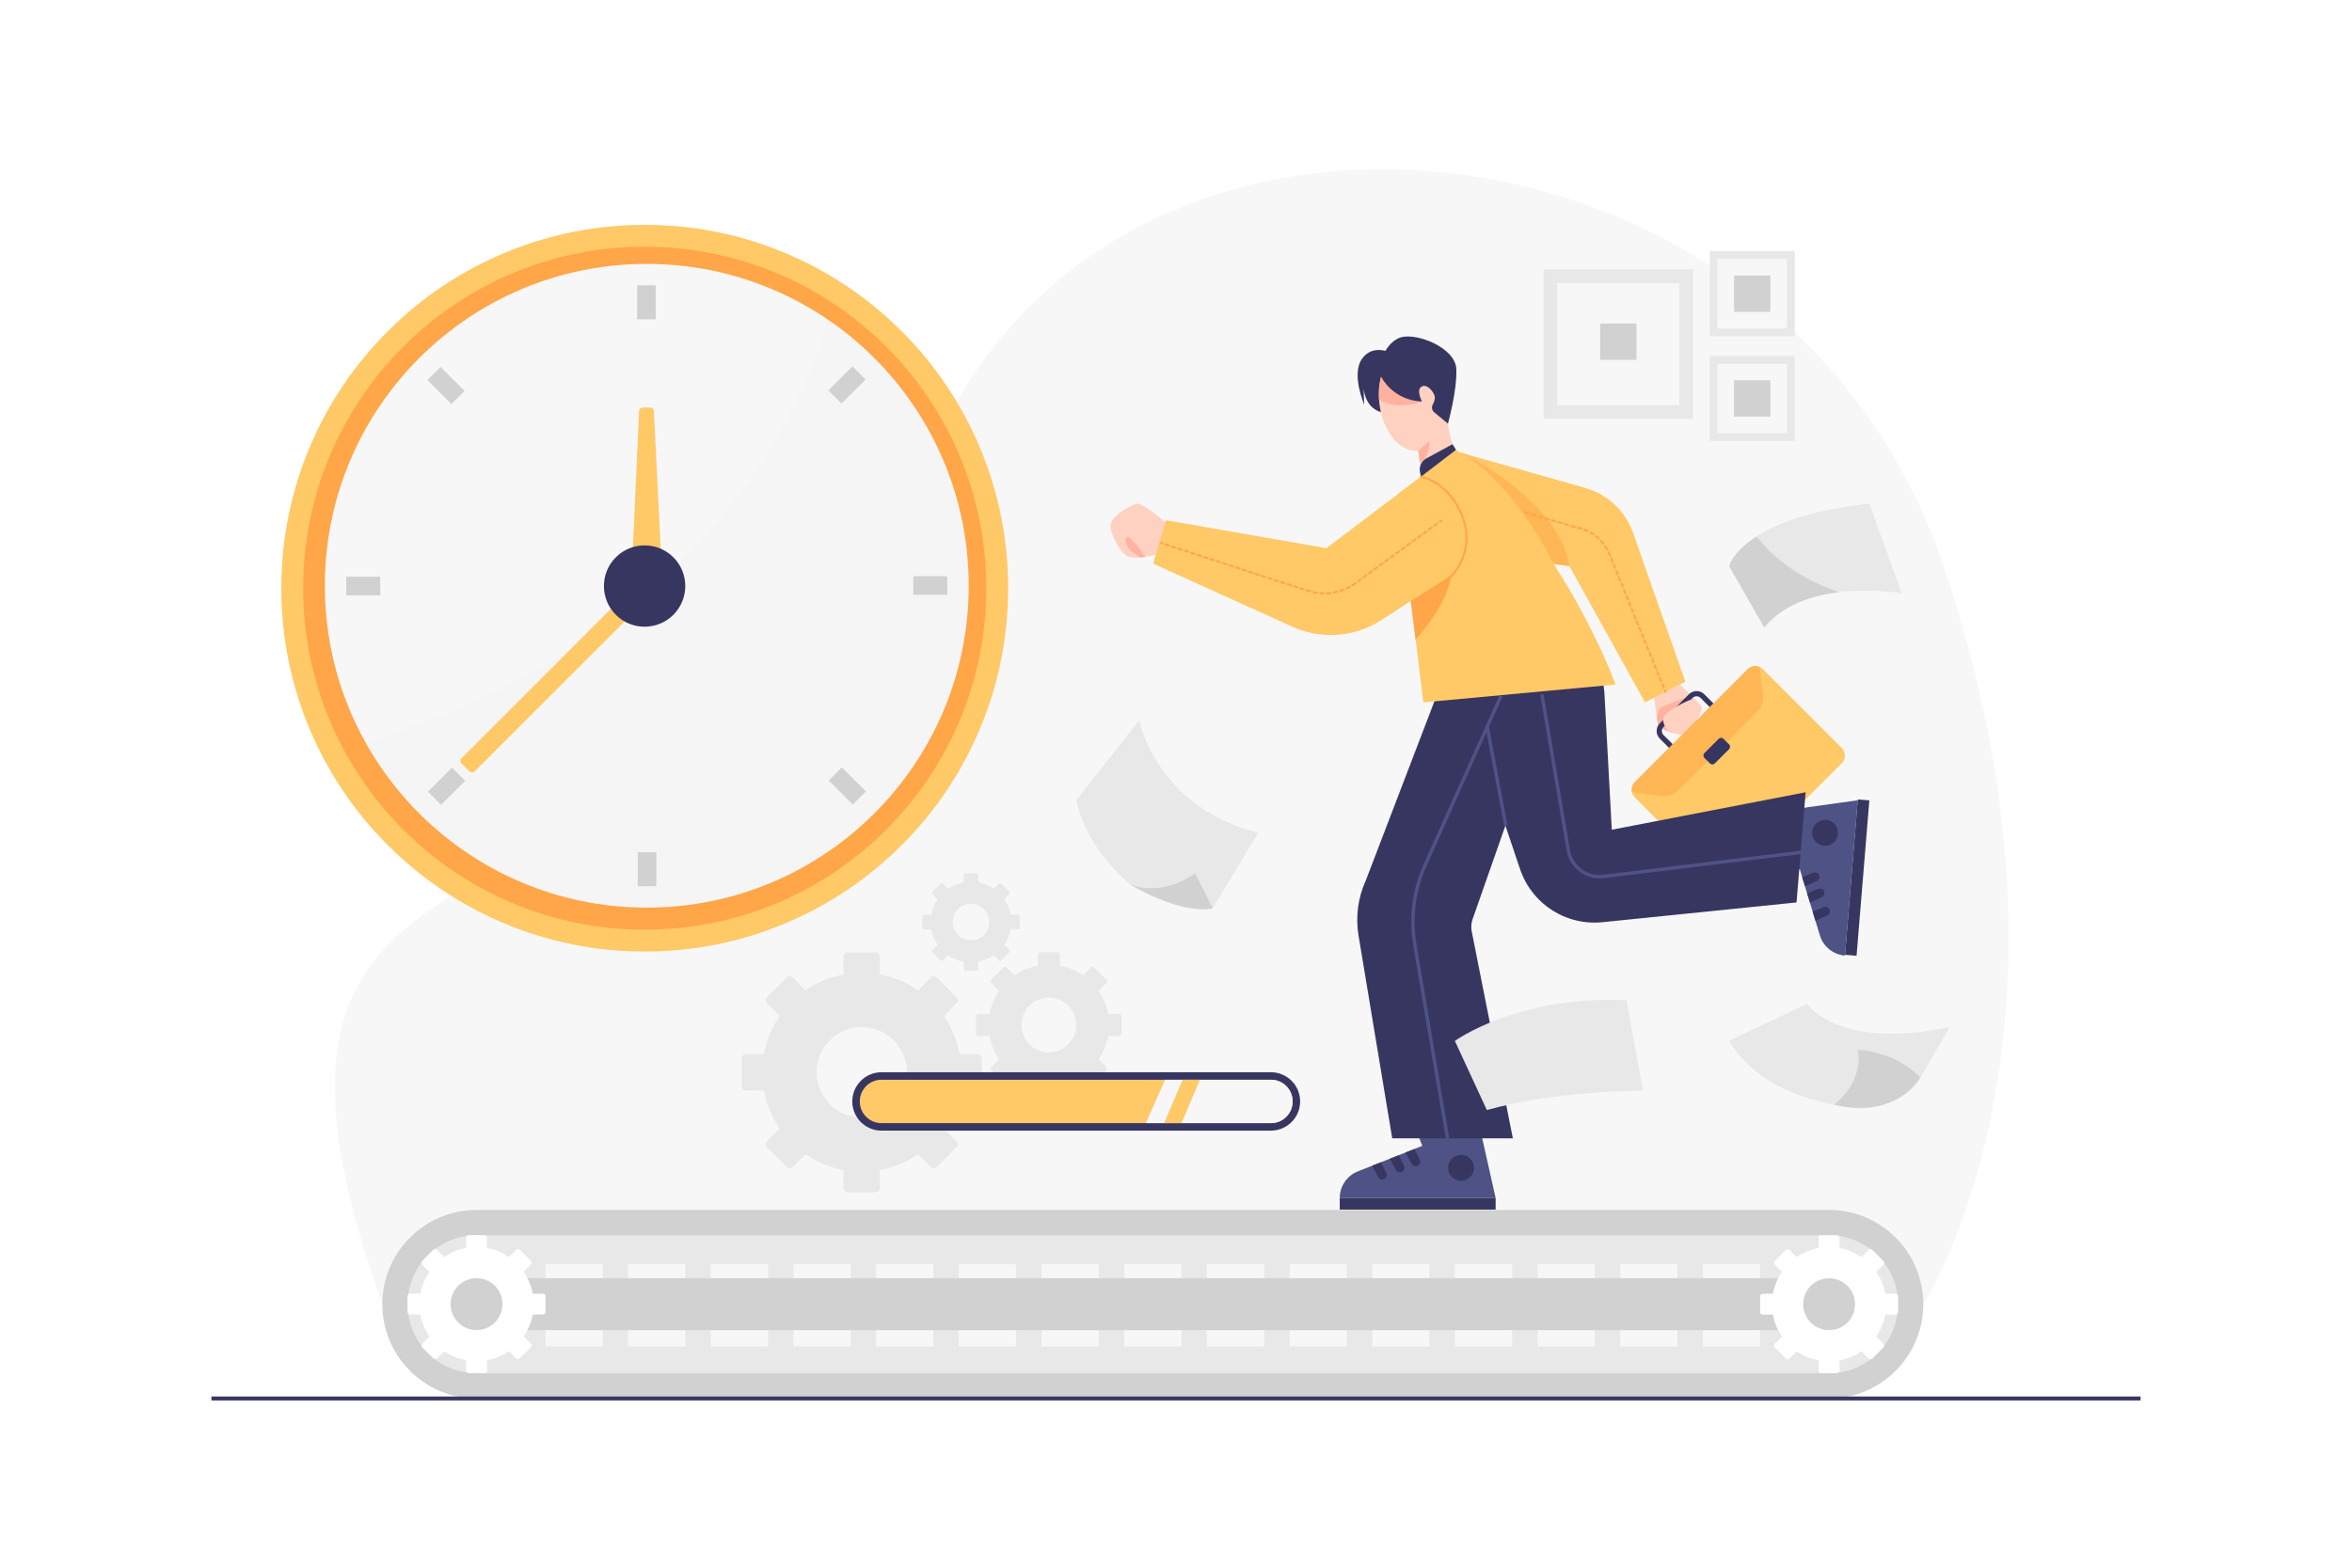 <?xml version="1.0" encoding="utf-8"?>
<!-- Generator: Adobe Illustrator 28.1.0, SVG Export Plug-In . SVG Version: 6.00 Build 0)  -->
<svg version="1.1" id="Layer_1" xmlns="http://www.w3.org/2000/svg" xmlns:xlink="http://www.w3.org/1999/xlink" x="0px" y="0px"
	 viewBox="0 0 3000 2000" style="enable-background:new 0 0 3000 2000;" xml:space="preserve">
<style type="text/css">
	.st0{fill:#FFFFFF;}
	.st1{fill:#F7F7F7;}
	.st2{fill:#D1D1D1;}
	.st3{fill:#E8E8E8;}
	.st4{clip-path:url(#XMLID_00000029044100106597280180000013299026273338080143_);fill:#FFB2A0;}
	.st5{clip-path:url(#XMLID_00000131337401197821559600000015219692425243913647_);fill:#FFB2A0;}
	.st6{fill:#373660;}
	.st7{opacity:0.55;clip-path:url(#XMLID_00000096765529975107819860000005286551722941757874_);fill:#FFA648;}
	.st8{fill:#FFD1C1;}
	.st9{clip-path:url(#XMLID_00000069357381385107049790000002999682221339026598_);fill:#4F5285;}
	.st10{fill:#4F5285;}
	.st11{fill:#FFC967;}
	.st12{fill:#FFA648;}
	.st13{clip-path:url(#XMLID_00000025406219023035631120000010932256858130149561_);fill:#FFB2A0;}
	.st14{opacity:0.55;fill:#FFA648;}
	.st15{opacity:0.14;clip-path:url(#XMLID_00000144306191072931259540000005711110155070434463_);fill:#E8E8E8;}
	.st16{clip-path:url(#XMLID_00000142893660918144808890000016560635011782260925_);fill:#D1D1D1;}
	.st17{fill:#FE6D60;}
	.st18{clip-path:url(#XMLID_00000145055832749564606010000013160018069080087207_);}
	.st19{clip-path:url(#XMLID_00000146484406200831192550000007330673051127204232_);fill:#FFC967;}
</style>
<rect class="st0" width="3000" height="2000"/>
<path class="st1" d="M487.68,1663.85h1965.51c0,0,227.55-350.04,24.35-945.67S1424.47,34.58,1189.6,573.25
	C874.24,1296.52,226.8,934.5,487.68,1663.85z"/>
<g>
	<path class="st2" d="M607.94,1784.12c-66.32,0-120.27-53.95-120.27-120.27c0-66.32,53.95-120.27,120.27-120.27h1724.97
		c66.32,0,120.27,53.95,120.27,120.27c0,66.32-53.95,120.27-120.27,120.27H607.94z"/>
	<path class="st3" d="M2332.92,1751.9H607.94c-48.63,0-88.05-39.42-88.05-88.05v0c0-48.63,39.42-88.05,88.05-88.05h1724.97
		c48.63,0,88.05,39.42,88.05,88.05v0C2420.96,1712.48,2381.54,1751.9,2332.92,1751.9z"/>
	<g>
		<rect x="695.79" y="1612.77" class="st1" width="73" height="104.94"/>
		<rect x="801.24" y="1612.77" class="st1" width="73" height="104.94"/>
		<rect x="906.69" y="1612.77" class="st1" width="73" height="104.94"/>
		<rect x="1012.14" y="1612.77" class="st1" width="73" height="104.94"/>
		<rect x="1117.58" y="1612.77" class="st1" width="73" height="104.94"/>
		<rect x="1223.03" y="1612.77" class="st1" width="73" height="104.94"/>
		<rect x="1328.48" y="1612.77" class="st1" width="73" height="104.94"/>
		<rect x="1433.93" y="1612.77" class="st1" width="73" height="104.94"/>
		<rect x="1539.38" y="1612.77" class="st1" width="73" height="104.94"/>
		<rect x="1644.82" y="1612.77" class="st1" width="73" height="104.94"/>
		<rect x="1750.27" y="1612.77" class="st1" width="73" height="104.94"/>
		<rect x="1855.72" y="1612.77" class="st1" width="73" height="104.94"/>
		<rect x="1961.17" y="1612.77" class="st1" width="73" height="104.94"/>
		<rect x="2066.62" y="1612.77" class="st1" width="73" height="104.94"/>
		<rect x="2172.06" y="1612.77" class="st1" width="73" height="104.94"/>
	</g>
	<g>
		<rect x="574.75" y="1630.66" class="st2" width="1796.43" height="66.29"/>
		<g>
			<path class="st0" d="M692.77,1650.45h-13.26c-1.84-10.06-5.78-19.56-11.59-27.98l9.38-9.38c1.18-1.18,1.18-3.09,0-4.27
				l-14.53-14.53c-1.18-1.18-3.09-1.18-4.27,0l-9.38,9.38c-8.42-5.81-17.92-9.74-27.98-11.59v-13.26c0-1.67-1.35-3.02-3.02-3.02
				h-20.55c-1.67,0-3.02,1.35-3.02,3.02v13.26c-10.06,1.84-19.56,5.78-27.98,11.59l-9.38-9.38c-1.18-1.18-3.09-1.18-4.27,0
				l-14.53,14.53c-1.18,1.18-1.18,3.09,0,4.27l9.38,9.38c-5.81,8.42-9.74,17.92-11.59,27.98h-13.26c-1.67,0-3.02,1.35-3.02,3.02
				v20.55c0,1.67,1.35,3.02,3.02,3.02h13.26c1.84,10.06,5.78,19.56,11.59,27.98l-9.38,9.38c-1.18,1.18-1.18,3.09,0,4.27l14.53,14.53
				c1.18,1.18,3.09,1.18,4.27,0l9.38-9.38c8.42,5.81,17.92,9.74,27.98,11.59v13.26c0,1.67,1.35,3.02,3.02,3.02h20.55
				c1.67,0,3.02-1.35,3.02-3.02v-13.26c10.06-1.84,19.56-5.78,27.98-11.59l9.38,9.38c1.18,1.18,3.09,1.18,4.27,0l14.53-14.53
				c1.18-1.18,1.18-3.09,0-4.27l-9.38-9.38c5.81-8.42,9.74-17.92,11.59-27.98h13.26c1.67,0,3.02-1.35,3.02-3.02v-20.55
				C695.79,1651.81,694.44,1650.45,692.77,1650.45z M607.84,1696.85c-18.28,0-33.09-14.82-33.09-33.09
				c0-18.28,14.82-33.09,33.09-33.09c18.28,0,33.09,14.82,33.09,33.09S626.12,1696.85,607.84,1696.85z"/>
		</g>
		<g>
			<path class="st0" d="M2417.94,1650.55h-13.26c-1.84-10.06-5.78-19.56-11.59-27.98l9.38-9.38c1.18-1.18,1.18-3.09,0-4.27
				l-14.53-14.53c-1.18-1.18-3.09-1.18-4.27,0l-9.38,9.38c-8.42-5.81-17.92-9.74-27.98-11.59v-13.26c0-1.67-1.35-3.02-3.02-3.02
				h-20.55c-1.67,0-3.02,1.35-3.02,3.02v13.26c-10.06,1.84-19.56,5.78-27.98,11.59l-9.38-9.38c-1.18-1.18-3.09-1.18-4.27,0
				l-14.53,14.53c-1.18,1.18-1.18,3.09,0,4.27l9.38,9.38c-5.81,8.42-9.74,17.92-11.59,27.98h-13.26c-1.67,0-3.02,1.35-3.02,3.02
				v20.55c0,1.67,1.35,3.02,3.02,3.02h13.26c1.84,10.06,5.78,19.56,11.59,27.98l-9.38,9.38c-1.18,1.18-1.18,3.09,0,4.27l14.53,14.53
				c1.18,1.18,3.09,1.18,4.27,0l9.38-9.38c8.42,5.81,17.92,9.74,27.98,11.59v13.26c0,1.67,1.35,3.02,3.02,3.02h20.55
				c1.67,0,3.02-1.35,3.02-3.02v-13.26c10.06-1.84,19.56-5.78,27.98-11.59l9.38,9.38c1.18,1.18,3.09,1.18,4.27,0l14.53-14.53
				c1.18-1.18,1.18-3.09,0-4.27l-9.38-9.38c5.81-8.42,9.74-17.92,11.59-27.98h13.26c1.67,0,3.02-1.35,3.02-3.02v-20.55
				C2420.96,1651.91,2419.61,1650.55,2417.94,1650.55z M2333.02,1696.95c-18.28,0-33.09-14.82-33.09-33.09s14.82-33.09,33.09-33.09
				s33.09,14.82,33.09,33.09S2351.29,1696.95,2333.02,1696.95z"/>
		</g>
	</g>
</g>
<g>
	<g>
		<path class="st3" d="M1247,1344.79h-23.08c-3.21-17.51-10.06-34.05-20.17-48.7l16.32-16.32c2.05-2.05,2.05-5.39,0-7.44
			l-25.29-25.29c-2.05-2.05-5.39-2.05-7.44,0l-16.32,16.32c-14.65-10.11-31.19-16.96-48.7-20.17v-23.08c0-2.91-2.36-5.26-5.26-5.26
			h-35.77c-2.91,0-5.26,2.36-5.26,5.26v23.08c-17.51,3.21-34.05,10.06-48.7,20.17l-16.32-16.32c-2.05-2.05-5.39-2.05-7.44,0
			l-25.29,25.29c-2.05,2.05-2.05,5.39,0,7.44l16.32,16.32c-10.11,14.65-16.96,31.19-20.17,48.7h-23.08c-2.91,0-5.26,2.36-5.26,5.26
			v35.77c0,2.91,2.36,5.26,5.26,5.26h23.08c3.21,17.51,10.06,34.05,20.17,48.7l-16.32,16.32c-2.05,2.05-2.05,5.39,0,7.44
			l25.29,25.29c2.05,2.05,5.39,2.05,7.44,0l16.32-16.32c14.65,10.11,31.19,16.96,48.7,20.17v23.08c0,2.91,2.36,5.26,5.26,5.26h35.77
			c2.91,0,5.26-2.36,5.26-5.26v-23.08c17.51-3.21,34.05-10.06,48.7-20.17l16.32,16.32c2.05,2.05,5.39,2.05,7.44,0l25.29-25.29
			c2.05-2.05,2.05-5.39,0-7.44l-16.32-16.32c10.11-14.65,16.96-31.19,20.17-48.7H1247c2.91,0,5.26-2.36,5.26-5.26v-35.77
			C1252.26,1347.15,1249.91,1344.79,1247,1344.79z M1099.16,1425.55c-31.82,0-57.61-25.79-57.61-57.61s25.79-57.61,57.61-57.61
			c31.82,0,57.61,25.79,57.61,57.61S1130.98,1425.55,1099.16,1425.55z"/>
	</g>
	<g>
		<path class="st3" d="M1427.44,1293.64h-14c-1.95-10.62-6.1-20.65-12.23-29.53l9.9-9.9c1.25-1.25,1.25-3.27,0-4.51l-15.34-15.34
			c-1.25-1.25-3.27-1.25-4.51,0l-9.9,9.9c-8.89-6.13-18.91-10.29-29.53-12.23v-14c0-1.76-1.43-3.19-3.19-3.19h-21.69
			c-1.76,0-3.19,1.43-3.19,3.19v14c-10.62,1.95-20.65,6.1-29.53,12.23l-9.9-9.9c-1.25-1.25-3.27-1.25-4.51,0l-15.34,15.34
			c-1.25,1.25-1.25,3.27,0,4.51l9.9,9.9c-6.13,8.89-10.29,18.91-12.23,29.53h-14c-1.76,0-3.19,1.43-3.19,3.19v21.69
			c0,1.76,1.43,3.19,3.19,3.19h14c1.95,10.62,6.1,20.65,12.23,29.53l-9.9,9.9c-1.25,1.25-1.25,3.27,0,4.51l15.34,15.34
			c1.25,1.25,3.27,1.25,4.51,0l9.9-9.9c8.89,6.13,18.91,10.29,29.53,12.23v14c0,1.76,1.43,3.19,3.19,3.19h21.69
			c1.76,0,3.19-1.43,3.19-3.19v-14c10.62-1.95,20.65-6.1,29.53-12.23l9.9,9.9c1.25,1.25,3.27,1.25,4.51,0l15.34-15.34
			c1.25-1.25,1.25-3.27,0-4.51l-9.9-9.9c6.13-8.89,10.29-18.91,12.23-29.53h14c1.76,0,3.19-1.43,3.19-3.19v-21.69
			C1430.63,1295.06,1429.2,1293.64,1427.44,1293.64z M1337.79,1342.61c-19.29,0-34.93-15.64-34.93-34.93s15.64-34.93,34.93-34.93
			c19.29,0,34.93,15.64,34.93,34.93S1357.08,1342.61,1337.79,1342.61z"/>
	</g>
	<g>
		<path class="st3" d="M1298.39,1166.89h-9.35c-1.3-7.1-4.08-13.8-8.18-19.74l6.61-6.61c0.83-0.83,0.83-2.18,0-3.02l-10.25-10.25
			c-0.83-0.83-2.18-0.83-3.02,0l-6.61,6.61c-5.94-4.1-12.64-6.87-19.74-8.18v-9.35c0-1.18-0.95-2.13-2.13-2.13h-14.5
			c-1.18,0-2.13,0.95-2.13,2.13v9.35c-7.1,1.3-13.8,4.08-19.74,8.18l-6.61-6.61c-0.83-0.83-2.18-0.83-3.02,0l-10.25,10.25
			c-0.83,0.83-0.83,2.18,0,3.02l6.61,6.61c-4.1,5.94-6.87,12.64-8.18,19.74h-9.35c-1.18,0-2.13,0.95-2.13,2.13v14.5
			c0,1.18,0.95,2.13,2.13,2.13h9.35c1.3,7.1,4.08,13.8,8.18,19.74l-6.61,6.61c-0.83,0.83-0.83,2.18,0,3.02l10.25,10.25
			c0.83,0.83,2.18,0.83,3.02,0l6.61-6.61c5.94,4.1,12.64,6.87,19.74,8.18v9.35c0,1.18,0.95,2.13,2.13,2.13h14.5
			c1.18,0,2.13-0.95,2.13-2.13v-9.35c7.1-1.3,13.8-4.08,19.74-8.18l6.61,6.61c0.83,0.83,2.18,0.83,3.02,0l10.25-10.25
			c0.83-0.83,0.83-2.18,0-3.02l-6.61-6.61c4.1-5.94,6.87-12.64,8.18-19.74h9.35c1.18,0,2.13-0.95,2.13-2.13v-14.5
			C1300.53,1167.84,1299.57,1166.89,1298.39,1166.89z M1238.48,1199.61c-12.89,0-23.35-10.45-23.35-23.35
			c0-12.89,10.45-23.35,23.35-23.35c12.89,0,23.35,10.45,23.35,23.35C1261.83,1189.16,1251.37,1199.61,1238.48,1199.61z"/>
	</g>
</g>
<g>
	<g>
		<g>
			
				<rect x="1968.9" y="343.81" transform="matrix(-1.836970e-16 1 -1 -1.836970e-16 2503.255 -1625.086)" class="st3" width="190.55" height="190.55"/>
			<rect x="1986.35" y="361.26" class="st1" width="155.65" height="155.65"/>
		</g>
		<g>
			
				<rect x="2180.75" y="320.43" transform="matrix(-1.836970e-16 1 -1 -1.836970e-16 2609.698 -1860.318)" class="st3" width="108.52" height="108.52"/>
			<rect x="2190.69" y="330.37" class="st1" width="88.64" height="88.64"/>
		</g>
		<g>
			
				<rect x="2180.75" y="454.03" transform="matrix(-1.836970e-16 1 -1 -1.836970e-16 2743.296 -1726.72)" class="st3" width="108.52" height="108.52"/>
			<rect x="2190.69" y="463.97" class="st1" width="88.64" height="88.64"/>
		</g>
	</g>
	<rect x="2040.98" y="412.7" class="st2" width="46.38" height="46.38"/>
	<rect x="2211.82" y="351.5" class="st2" width="46.38" height="46.38"/>
	<rect x="2211.82" y="485.1" class="st2" width="46.38" height="46.38"/>
</g>
<g>
	<g>
		<defs>
			<path id="XMLID_453_" d="M1489.98,669.24c0,0-32.88-29.37-40.64-26.63c-7.76,2.74-33.09,15.14-33.09,29.1
				c0,6.39,11.41,35.08,23.73,38.76c12.32,3.68,39.71-4.07,39.71-4.07L1489.98,669.24z"/>
		</defs>
		<use xlink:href="#XMLID_453_"  style="overflow:visible;fill:#FFD1C1;"/>
		<clipPath id="XMLID_00000124130131167717852870000006088325757971226268_">
			<use xlink:href="#XMLID_453_"  style="overflow:visible;"/>
		</clipPath>
		<path style="clip-path:url(#XMLID_00000124130131167717852870000006088325757971226268_);fill:#FFB2A0;" d="M1461.01,710.58
			c0,0-17.08-25-22.28-25.5c-5.2-0.5-2.23,11.64,1.73,15.6c3.96,3.96,16.34,12.63,16.34,12.63L1461.01,710.58"/>
	</g>
	<g>
		<g>
			<defs>
				<path id="XMLID_452_" d="M2110.03,890.02c0,0,3.48,33.73,6.02,36.83c2.54,3.1,27.22,13.24,33.61,10.14
					c6.39-3.1,21.89-29.3,21.04-34.09c-0.85-4.79-28.06-29.64-28.06-29.64L2110.03,890.02z"/>
			</defs>
			<use xlink:href="#XMLID_452_"  style="overflow:visible;fill:#FFD1C1;"/>
			<clipPath id="XMLID_00000023999541108761799480000001281000280342445463_">
				<use xlink:href="#XMLID_452_"  style="overflow:visible;"/>
			</clipPath>
			<path style="clip-path:url(#XMLID_00000023999541108761799480000001281000280342445463_);fill:#FFB2A0;" d="M2112.25,921.06
				c0,0,1.46-15.11,6.09-18.28s38.23-14.72,38.23-14.72l3.21,12.77l-28.28,35.59C2131.5,936.41,2114.2,933,2112.25,921.06z"/>
		</g>
		<g>
			<path class="st6" d="M2136.96,962.21l-19.82-19.82c-2.62-2.62-4.06-6.1-4.06-9.81c0-3.7,1.44-7.19,4.06-9.81l37.08-37.07
				c2.62-2.62,6.1-4.06,9.81-4.06s7.19,1.44,9.81,4.06l19.82,19.82L2136.96,962.21z M2164.03,888.28c-1.93,0-3.75,0.75-5.12,2.12
				l-37.08,37.07c-1.37,1.37-2.12,3.18-2.12,5.11c0,1.93,0.75,3.75,2.12,5.12l15.12,15.12l47.3-47.3l-15.12-15.12
				C2167.78,889.03,2165.96,888.28,2164.03,888.28z"/>
			<g>
				<defs>
					<path id="XMLID_451_" d="M2185.66,1117.76l-100.48-100.47c-5.39-5.39-5.39-14.12,0-19.51l144.04-144.04
						c5.39-5.39,14.12-5.39,19.51,0l100.47,100.48c5.39,5.39,5.39,14.12,0,19.51l-144.04,144.04
						C2199.78,1123.15,2191.05,1123.15,2185.66,1117.76z"/>
				</defs>
				<use xlink:href="#XMLID_451_"  style="overflow:visible;fill:#FFC967;"/>
				<clipPath id="XMLID_00000093864781208789406100000003470140168306271639_">
					<use xlink:href="#XMLID_451_"  style="overflow:visible;"/>
				</clipPath>
				<path style="opacity:0.55;clip-path:url(#XMLID_00000093864781208789406100000003470140168306271639_);fill:#FFA648;" d="
					M2073.55,1009.41l45.95,6.03c7.81,1.03,15.65-1.64,21.22-7.21l100.85-100.85c5.54-5.54,8.21-13.34,7.22-21.11l-5.87-46.24
					L2073.55,1009.41z"/>
			</g>
			<path class="st6" d="M2205.42,955.78l-18.2,18.2c-1.7,1.7-4.47,1.7-6.17,0l-7.07-7.07c-1.7-1.7-1.7-4.47,0-6.17l18.2-18.2
				c1.7-1.7,4.47-1.7,6.17,0l7.07,7.07C2207.13,951.32,2207.13,954.08,2205.42,955.78z"/>
		</g>
		<path class="st8" d="M2157.34,892.54c-1.95-0.24-33.33,14.21-35.59,23.4c-2.26,9.19,7.29,17.52,9.72,18.33
			c2.43,0.81,30.74-20.28,32.69-24.18C2166.12,906.19,2157.34,892.54,2157.34,892.54z"/>
	</g>
	<g>
		<g>
			<g>
				<defs>
					<path id="XMLID_455_" d="M2274.42,1114.98l21.17-6.24l25.66,84.54c4.36,14.35,17.04,24.59,31.99,25.82l0,0l16.33-198.15
						l-88.42,12.32L2274.42,1114.98z"/>
				</defs>
				<use xlink:href="#XMLID_455_"  style="overflow:visible;fill:#4F5285;"/>
				<clipPath id="XMLID_00000088095340886673549300000007852808161003947658_">
					<use xlink:href="#XMLID_455_"  style="overflow:visible;"/>
				</clipPath>
			</g>
			<circle class="st6" cx="2327.89" cy="1062.5" r="16.54"/>
			<path class="st6" d="M2298.69,1118.93l14.07-5.57c3.1-1.23,6.59,0.38,7.67,3.53l0,0c0.98,2.87-0.4,6.02-3.19,7.24l-14.99,6.54
				L2298.69,1118.93z"/>
			<path class="st6" d="M2304.99,1139.57l14.07-5.57c3.1-1.23,6.59,0.38,7.67,3.53l0,0c0.98,2.87-0.4,6.02-3.19,7.24l-14.99,6.54
				L2304.99,1139.57z"/>
			<path class="st6" d="M2312.06,1162.89l14.07-5.57c3.1-1.23,6.59,0.38,7.67,3.53l0,0c0.98,2.87-0.4,6.02-3.19,7.24l-14.99,6.54
				L2312.06,1162.89z"/>
			
				<rect x="2269.35" y="1113.26" transform="matrix(0.082 -0.997 0.997 0.082 1057.341 3389.347)" class="st6" width="198.82" height="14.76"/>
		</g>
		<g>
			<g>
				<defs>
					<path id="XMLID_454_" d="M1806.18,1441.27l7.95,20.59l-82.15,32.52c-13.95,5.52-23.11,19-23.11,34v0l198.82,0l-19.54-87.11
						L1806.18,1441.27z"/>
				</defs>
				<use xlink:href="#XMLID_454_"  style="overflow:visible;fill:#4F5285;"/>
				<clipPath id="XMLID_00000137827204105609549730000000671045991687124149_">
					<use xlink:href="#XMLID_454_"  style="overflow:visible;"/>
				</clipPath>
			</g>
			
				<ellipse transform="matrix(0.924 -0.383 0.383 0.924 -428.49 826.326)" class="st6" cx="1862.87" cy="1490.25" rx="16.54" ry="16.54"/>
			<path class="st6" d="M1804.23,1465.78l6.71,13.56c1.48,2.98,0.16,6.6-2.89,7.93l0,0c-2.78,1.22-6.04,0.09-7.47-2.58l-7.74-14.4
				L1804.23,1465.78z"/>
			<path class="st6" d="M1784.18,1473.75l6.71,13.56c1.48,2.98,0.16,6.6-2.89,7.93l0,0c-2.78,1.22-6.04,0.09-7.47-2.58l-7.74-14.4
				L1784.18,1473.75z"/>
			<path class="st6" d="M1761.51,1482.71l6.71,13.56c1.48,2.98,0.16,6.6-2.89,7.93l0,0c-2.78,1.22-6.04,0.09-7.47-2.58l-7.74-14.4
				L1761.51,1482.71z"/>
			<rect x="1708.87" y="1528.38" class="st6" width="198.82" height="14.76"/>
		</g>
		<g>
			<defs>
				<path id="XMLID_450_" d="M2055.84,1058.53l-9.31-173.1c-0.6-11.25-3.16-21.9-7.3-31.66l-201.44,19.56l-95.68,249.9
					c-10.01,21.95-13.25,46.39-9.3,70.19l42.98,258.8h153.87l-52.46-263.89c-1.04-5.24-0.66-10.66,1.11-15.7l41.85-119.32
					l18.7,55.52c10.17,30.18,34.07,53.72,64.4,63.43l0,0c13.12,4.2,26.97,5.65,40.68,4.25l247.55-25.21l11.59-140.57
					L2055.84,1058.53z"/>
			</defs>
			<use xlink:href="#XMLID_450_"  style="overflow:visible;fill:#373660;"/>
			<clipPath id="XMLID_00000085250933172486700450000000478750823675859897_">
				<use xlink:href="#XMLID_450_"  style="overflow:visible;"/>
			</clipPath>
			<path style="clip-path:url(#XMLID_00000085250933172486700450000000478750823675859897_);fill:#4F5285;" d="M2040.25,1120.66
				c-8.48,0-16.81-2.53-23.9-7.34c-9.57-6.49-16.16-16.75-18.09-28.15l-33.64-199.04l4.27-0.72l33.64,199.04
				c1.73,10.24,7.65,19.46,16.25,25.28c7.66,5.19,16.93,7.44,26.11,6.31l257.92-31.53l0.53,4.3l-257.92,31.53
				C2043.69,1120.55,2041.97,1120.66,2040.25,1120.66z"/>
			<path style="clip-path:url(#XMLID_00000085250933172486700450000000478750823675859897_);fill:#4F5285;" d="M1844.2,1452.59
				l-41.69-246.99c-1.65-9.77-2.49-19.76-2.49-29.67c0-25.34,5.26-49.9,15.64-73.02l96.93-215.93l3.95,1.77l-96.93,215.93
				c-10.12,22.55-15.26,46.52-15.26,71.24c0,9.67,0.82,19.41,2.43,28.95l41.69,246.99L1844.2,1452.59z"/>
		</g>
	</g>
	
		<rect x="1906.16" y="926.48" transform="matrix(0.983 -0.185 0.185 0.983 -150.235 369.943)" class="st10" width="4.33" height="127.94"/>
	<g>
		<path class="st11" d="M1817.46,696.76l184.3,25.51l96.48,173.81l51.42-26.42l-66.51-189.62c-4.3-12.25-11.16-23.45-20.13-32.84
			l0,0c-11.24-11.76-25.43-20.31-41.08-24.75l-165.1-46.8L1817.46,696.76z"/>
		<path class="st12" d="M2124.35,883.96c-0.51,0-1-0.31-1.2-0.81l-0.67-1.65c-0.27-0.66,0.05-1.42,0.71-1.69
			c0.66-0.27,1.42,0.05,1.69,0.71l0.67,1.65c0.27,0.66-0.05,1.42-0.71,1.69C2124.68,883.93,2124.51,883.96,2124.35,883.96z
			 M2122.05,878.31c-0.51,0-1-0.31-1.2-0.81l-1.63-4.01c-0.27-0.66,0.05-1.42,0.71-1.69c0.67-0.27,1.42,0.05,1.69,0.71l1.63,4.01
			c0.27,0.66-0.05,1.42-0.71,1.69C2122.38,878.27,2122.21,878.31,2122.05,878.31z M2118.78,870.28c-0.51,0-1-0.31-1.2-0.81
			l-1.63-4.01c-0.27-0.66,0.05-1.42,0.71-1.69c0.67-0.27,1.42,0.05,1.69,0.71l1.63,4.01c0.27,0.66-0.05,1.42-0.71,1.69
			C2119.11,870.25,2118.95,870.28,2118.78,870.28z M2115.52,862.26c-0.51,0-1-0.31-1.2-0.81l-1.63-4.01
			c-0.27-0.66,0.05-1.42,0.71-1.69c0.67-0.27,1.42,0.05,1.69,0.71l1.63,4.01c0.27,0.66-0.05,1.42-0.71,1.69
			C2115.85,862.23,2115.68,862.26,2115.52,862.26z M2112.25,854.24c-0.51,0-1-0.31-1.2-0.81l-1.63-4.01
			c-0.27-0.66,0.05-1.42,0.71-1.69c0.67-0.27,1.42,0.05,1.69,0.71l1.63,4.01c0.27,0.66-0.05,1.42-0.71,1.69
			C2112.58,854.21,2112.42,854.24,2112.25,854.24z M2108.99,846.22c-0.51,0-1-0.31-1.2-0.81l-1.63-4.01
			c-0.27-0.66,0.05-1.42,0.71-1.69c0.67-0.27,1.42,0.05,1.69,0.71l1.63,4.01c0.27,0.66-0.05,1.42-0.71,1.69
			C2109.32,846.19,2109.15,846.22,2108.99,846.22z M2105.72,838.2c-0.51,0-1-0.31-1.2-0.81l-1.63-4.01
			c-0.27-0.66,0.05-1.42,0.71-1.69c0.67-0.27,1.42,0.05,1.69,0.71l1.63,4.01c0.27,0.66-0.05,1.42-0.71,1.69
			C2106.05,838.17,2105.89,838.2,2105.72,838.2z M2102.46,830.18c-0.51,0-1-0.31-1.2-0.81l-1.63-4.01
			c-0.27-0.66,0.05-1.42,0.71-1.69c0.67-0.27,1.42,0.05,1.69,0.71l1.63,4.01c0.27,0.66-0.05,1.42-0.71,1.69
			C2102.79,830.15,2102.62,830.18,2102.46,830.18z M2099.19,822.15c-0.51,0-1-0.31-1.2-0.81l-1.63-4.01
			c-0.27-0.66,0.05-1.42,0.71-1.69c0.67-0.27,1.42,0.05,1.69,0.71l1.63,4.01c0.27,0.66-0.05,1.42-0.71,1.69
			C2099.52,822.12,2099.35,822.15,2099.19,822.15z M2095.93,814.13c-0.51,0-1-0.31-1.2-0.81l-1.63-4.01
			c-0.27-0.66,0.05-1.42,0.71-1.69c0.67-0.27,1.42,0.05,1.69,0.71l1.63,4.01c0.27,0.66-0.05,1.42-0.71,1.69
			C2096.26,814.1,2096.09,814.13,2095.93,814.13z M2092.66,806.11c-0.51,0-1-0.31-1.2-0.81l-1.63-4.01
			c-0.27-0.66,0.05-1.42,0.71-1.69c0.67-0.27,1.42,0.05,1.69,0.71l1.63,4.01c0.27,0.66-0.05,1.42-0.71,1.69
			C2092.99,806.08,2092.82,806.11,2092.66,806.11z M2089.4,798.09c-0.51,0-1-0.31-1.2-0.81l-1.63-4.01
			c-0.27-0.66,0.05-1.42,0.71-1.69c0.66-0.27,1.42,0.05,1.69,0.71l1.63,4.01c0.27,0.66-0.05,1.42-0.71,1.69
			C2089.72,798.06,2089.56,798.09,2089.4,798.09z M2086.13,790.07c-0.51,0-1-0.31-1.2-0.81l-1.63-4.01
			c-0.27-0.66,0.05-1.42,0.71-1.69c0.67-0.27,1.42,0.05,1.69,0.71l1.63,4.01c0.27,0.66-0.05,1.42-0.71,1.69
			C2086.46,790.04,2086.29,790.07,2086.13,790.07z M2082.87,782.05c-0.51,0-1-0.31-1.2-0.81l-1.63-4.01
			c-0.27-0.66,0.05-1.42,0.71-1.69c0.67-0.27,1.42,0.05,1.69,0.71l1.63,4.01c0.27,0.66-0.05,1.42-0.71,1.69
			C2083.19,782.02,2083.03,782.05,2082.87,782.05z M2079.6,774.02c-0.51,0-1-0.31-1.2-0.81l-1.63-4.01
			c-0.27-0.66,0.05-1.42,0.71-1.69c0.67-0.27,1.42,0.05,1.69,0.71l1.63,4.01c0.27,0.66-0.05,1.42-0.71,1.69
			C2079.93,773.99,2079.76,774.02,2079.6,774.02z M2076.33,766c-0.51,0-1-0.31-1.2-0.81l-1.63-4.01c-0.27-0.66,0.05-1.42,0.71-1.69
			c0.67-0.27,1.42,0.05,1.69,0.71l1.63,4.01c0.27,0.66-0.05,1.42-0.71,1.69C2076.66,765.97,2076.5,766,2076.33,766z M2073.07,757.98
			c-0.51,0-1-0.31-1.2-0.81l-1.63-4.01c-0.27-0.66,0.05-1.42,0.71-1.69c0.67-0.27,1.42,0.05,1.69,0.71l1.63,4.01
			c0.27,0.66-0.05,1.42-0.71,1.69C2073.4,757.95,2073.23,757.98,2073.07,757.98z M2069.8,749.96c-0.51,0-1-0.31-1.2-0.81l-1.63-4.01
			c-0.27-0.66,0.05-1.42,0.71-1.69c0.67-0.27,1.42,0.05,1.69,0.71l1.63,4.01c0.27,0.66-0.05,1.42-0.71,1.69
			C2070.13,749.93,2069.97,749.96,2069.8,749.96z M2066.54,741.94c-0.51,0-1-0.31-1.2-0.81l-1.63-4.01
			c-0.27-0.66,0.05-1.42,0.71-1.69c0.67-0.27,1.42,0.05,1.69,0.71l1.63,4.01c0.27,0.66-0.05,1.42-0.71,1.69
			C2066.87,741.91,2066.7,741.94,2066.54,741.94z M2063.27,733.92c-0.51,0-1-0.31-1.2-0.81l-1.63-4.01
			c-0.27-0.66,0.05-1.42,0.71-1.69c0.67-0.27,1.42,0.05,1.69,0.71l1.63,4.01c0.27,0.66-0.05,1.42-0.71,1.69
			C2063.6,733.89,2063.44,733.92,2063.27,733.92z M2060.01,725.89c-0.51,0-1-0.31-1.2-0.81l-1.63-4.01
			c-0.27-0.66,0.05-1.42,0.71-1.69c0.67-0.27,1.42,0.05,1.69,0.71l1.63,4.01c0.27,0.66-0.05,1.42-0.71,1.69
			C2060.34,725.86,2060.17,725.89,2060.01,725.89z M2056.74,717.87c-0.51,0-1-0.31-1.2-0.81l-1.63-4.01
			c-0.27-0.66,0.05-1.42,0.71-1.69c0.67-0.27,1.42,0.05,1.69,0.71l1.63,4.01c0.27,0.66-0.05,1.42-0.71,1.69
			C2057.07,717.84,2056.91,717.87,2056.74,717.87z M2053.48,709.85c-0.51,0-1-0.31-1.2-0.81l-0.52-1.27
			c-0.37-0.9-0.76-1.79-1.16-2.65c-0.3-0.65-0.03-1.42,0.62-1.73c0.65-0.31,1.42-0.03,1.73,0.62c0.42,0.9,0.83,1.83,1.21,2.77
			l0.52,1.27c0.27,0.66-0.05,1.42-0.71,1.69C2053.81,709.82,2053.64,709.85,2053.48,709.85z M2049.79,702.02
			c-0.45,0-0.89-0.24-1.13-0.66c-0.69-1.22-1.44-2.43-2.22-3.6c-0.4-0.6-0.24-1.4,0.35-1.8c0.59-0.4,1.4-0.24,1.8,0.35
			c0.82,1.22,1.6,2.49,2.33,3.77c0.35,0.62,0.13,1.42-0.49,1.77C2050.22,701.97,2050,702.02,2049.79,702.02z M2044.96,694.84
			c-0.38,0-0.76-0.17-1.02-0.49c-0.33-0.42-0.67-0.84-1.01-1.25c-0.56-0.67-1.14-1.33-1.73-1.97c-0.49-0.53-0.45-1.35,0.08-1.84
			c0.52-0.48,1.35-0.45,1.83,0.08c0.62,0.67,1.22,1.36,1.81,2.06c0.36,0.43,0.71,0.87,1.06,1.31c0.44,0.56,0.35,1.38-0.21,1.82
			C2045.53,694.75,2045.24,694.84,2044.96,694.84z M2039.1,688.48c-0.32,0-0.64-0.12-0.89-0.35c-1.03-0.96-2.1-1.88-3.2-2.76
			c-0.56-0.45-0.65-1.26-0.21-1.83c0.45-0.56,1.27-0.65,1.83-0.21c1.15,0.92,2.28,1.89,3.35,2.89c0.52,0.49,0.55,1.31,0.06,1.84
			C2039.79,688.34,2039.45,688.48,2039.1,688.48z M2032.33,683.08c-0.25,0-0.51-0.07-0.73-0.23c-1.16-0.79-2.36-1.54-3.59-2.24
			c-0.62-0.36-0.84-1.15-0.48-1.77c0.36-0.62,1.15-0.84,1.77-0.48c1.28,0.73,2.54,1.52,3.75,2.35c0.59,0.4,0.75,1.21,0.34,1.81
			C2033.16,682.88,2032.75,683.08,2032.33,683.08z M2024.83,678.78c-0.19,0-0.38-0.04-0.56-0.13c-1.27-0.6-2.58-1.17-3.89-1.67
			c-0.67-0.26-1-1.01-0.74-1.68c0.26-0.67,1.01-1,1.68-0.74c1.37,0.53,2.74,1.12,4.07,1.75c0.65,0.31,0.92,1.08,0.61,1.73
			C2025.78,678.51,2025.32,678.78,2024.83,678.78z M2016.76,675.67c-0.12,0-0.25-0.02-0.37-0.06c-1.32-0.39-2.66-0.74-3.99-1.04
			l-0.18-0.05c-0.69-0.2-1.09-0.92-0.89-1.61c0.2-0.69,0.92-1.09,1.61-0.89l0.1,0.03c1.32,0.29,2.73,0.65,4.1,1.07
			c0.69,0.21,1.08,0.93,0.87,1.62C2017.83,675.31,2017.32,675.67,2016.76,675.67z M2008.41,673.38c-0.12,0-0.24-0.02-0.36-0.05
			l-4.16-1.2c-0.69-0.2-1.09-0.92-0.89-1.61c0.2-0.69,0.92-1.09,1.61-0.89l4.16,1.2c0.69,0.2,1.09,0.92,0.89,1.61
			C2009.49,673.01,2008.97,673.38,2008.41,673.38z M2000.08,670.98c-0.12,0-0.24-0.02-0.36-0.05l-4.16-1.2
			c-0.69-0.2-1.09-0.92-0.89-1.61c0.2-0.69,0.92-1.09,1.61-0.89l4.16,1.2c0.69,0.2,1.09,0.92,0.89,1.61
			C2001.17,670.61,2000.65,670.98,2000.08,670.98z M1991.76,668.59c-0.12,0-0.24-0.02-0.36-0.05l-4.16-1.2
			c-0.69-0.2-1.09-0.92-0.89-1.61c0.2-0.69,0.92-1.09,1.61-0.89l4.16,1.2c0.69,0.2,1.09,0.92,0.89,1.61
			C1992.84,668.22,1992.32,668.59,1991.76,668.59z M1983.44,666.19c-0.12,0-0.24-0.02-0.36-0.05l-4.16-1.2
			c-0.69-0.2-1.09-0.92-0.89-1.61c0.2-0.69,0.92-1.09,1.61-0.89l4.16,1.2c0.69,0.2,1.09,0.92,0.89,1.61
			C1984.52,665.82,1984,666.19,1983.44,666.19z M1975.11,663.8c-0.12,0-0.24-0.02-0.36-0.05l-4.16-1.2
			c-0.69-0.2-1.09-0.92-0.89-1.61c0.2-0.69,0.92-1.09,1.61-0.89l4.16,1.2c0.69,0.2,1.09,0.92,0.89,1.61
			C1976.2,663.43,1975.68,663.8,1975.11,663.8z M1966.79,661.4c-0.12,0-0.24-0.02-0.36-0.05l-4.16-1.2
			c-0.69-0.2-1.09-0.92-0.89-1.61c0.2-0.69,0.92-1.09,1.61-0.89l4.16,1.2c0.69,0.2,1.09,0.92,0.89,1.61
			C1967.88,661.03,1967.36,661.4,1966.79,661.4z M1958.47,659.01c-0.12,0-0.24-0.02-0.36-0.05l-4.16-1.2
			c-0.69-0.2-1.09-0.92-0.89-1.61c0.2-0.69,0.92-1.09,1.61-0.89l4.16,1.2c0.69,0.2,1.09,0.92,0.89,1.61
			C1959.55,658.64,1959.03,659.01,1958.47,659.01z M1950.14,656.61c-0.12,0-0.24-0.02-0.36-0.05l-4.16-1.2
			c-0.69-0.2-1.09-0.92-0.89-1.61c0.2-0.69,0.92-1.09,1.61-0.89l4.16,1.2c0.69,0.2,1.09,0.92,0.89,1.61
			C1951.23,656.24,1950.71,656.61,1950.14,656.61z"/>
		<g>
			<path class="st6" d="M1773.7,449.99c0,0-22.84-11.78-36.58,7.95c-13.74,19.73,2.88,58.18,2.88,58.18l-0.87-28.66
				c0,0-2.76,32.86,24.89,39.02L1773.7,449.99z"/>
			<g>
				<g>
					<g>
						<defs>
							<path id="XMLID_434_" d="M1792.92,445.93c22.89-2.86,45.05,23.69,49.49,59.29l3.91,31.33c0.63,5.01,1.43,10,2.42,14.94
								c2.45,12.29,6.84,24.12,12.71,35.2v0l-46.45,36.14l-5.99-47.96c-22.89,2.86-45.05-23.69-49.5-59.29
								C1755.09,479.96,1770.04,448.78,1792.92,445.93z"/>
						</defs>
						<use xlink:href="#XMLID_434_"  style="overflow:visible;fill:#FFD1C1;"/>
						<clipPath id="XMLID_00000157307103396074271810000004400480601539843216_">
							<use xlink:href="#XMLID_434_"  style="overflow:visible;"/>
						</clipPath>
						<path style="clip-path:url(#XMLID_00000157307103396074271810000004400480601539843216_);fill:#FFB2A0;" d="M1749.75,502.28
							c0,0,19.24,25.19,64.02,9.96c44.78-15.23,0,0,0,0l-51.82-43.13L1749.75,502.28z"/>
						<path style="clip-path:url(#XMLID_00000157307103396074271810000004400480601539843216_);fill:#FFB2A0;" d="M1809.03,574.86
							l14.08-12.14c0,0,1.21,21.17-12.16,27.51c-13.37,6.34,0,0,0,0L1809.03,574.86"/>
					</g>
				</g>
			</g>
			<path class="st6" d="M1761.6,480.48c0,0,14.3,30.19,52.16,31.75c0,0-7.9-14.98-0.44-19.06c7.46-4.07,16.27,7.8,16.85,13.5
				c0.29,2.85-1.2,6.62-2.77,9.68c-1.68,3.29-0.9,7.31,1.95,9.66l17.51,14.47c0,0,11.94-42.79,10.67-69.79
				c-1.27-26.99-49.15-45.7-69.8-40.6C1767.09,435.21,1754.26,469.89,1761.6,480.48z"/>
		</g>
		<g>
			<defs>
				<path id="XMLID_435_" d="M1815.5,896.08l245.06-22.79c0,0-62.71-177.71-203.36-299.4l-74.2,56.49L1815.5,896.08z"/>
			</defs>
			<use xlink:href="#XMLID_435_"  style="overflow:visible;fill:#FFC967;"/>
			<clipPath id="XMLID_00000111887033914197244960000018429417880494780825_">
				<use xlink:href="#XMLID_435_"  style="overflow:visible;"/>
			</clipPath>
		</g>
		<path class="st11" d="M1825.34,598.36l-133.51,100.98l-204.57-35.68l-16.42,55.43l177.61,80.45
			c15.41,6.98,32.13,10.59,49.05,10.59l0,0c23.05,0,45.59-6.7,64.9-19.28l59.56-38.82c36.03-23.48,48.07-70.66,27.68-108.53
			L1825.34,598.36z"/>
		<path class="st12" d="M1799.4,766.99l51.82-33.2c0,0-2.13,33.04-45.52,82.23L1799.4,766.99z"/>
		<path class="st6" d="M1812.4,608.15l-1.19-6.06c-1.36-6.93,1.94-13.94,8.15-17.31l33.34-18.06l4.51,7.16L1812.4,608.15z"/>
		<g>
			<path class="st12" d="M1482.58,694.55c-0.13,0-0.27-0.02-0.4-0.06l-2.06-0.67c-0.68-0.22-1.06-0.95-0.83-1.64
				c0.22-0.68,0.95-1.06,1.64-0.83l2.06,0.67c0.68,0.22,1.06,0.96,0.83,1.64C1483.64,694.2,1483.13,694.55,1482.58,694.55z"/>
			<path class="st12" d="M1688.23,758.31c-0.01,0-0.01,0-0.02,0c-1.46-0.02-2.94-0.09-4.39-0.2c-0.72-0.06-1.25-0.68-1.19-1.4
				c0.06-0.71,0.67-1.24,1.4-1.19c1.4,0.11,2.82,0.17,4.22,0.19c0.72,0.01,1.29,0.6,1.28,1.32
				C1689.52,757.74,1688.94,758.31,1688.23,758.31z M1692.54,758.23c-0.69,0-1.26-0.54-1.3-1.23c-0.04-0.72,0.52-1.33,1.23-1.36
				c1.4-0.07,2.82-0.19,4.21-0.35c0.71-0.09,1.36,0.43,1.44,1.14c0.08,0.71-0.43,1.36-1.14,1.44c-1.45,0.17-2.92,0.29-4.38,0.36
				C1692.58,758.23,1692.56,758.23,1692.54,758.23z M1679.64,757.64c-0.06,0-0.12,0-0.19-0.01c-1.45-0.21-2.91-0.46-4.33-0.76
				c-0.7-0.15-1.15-0.83-1.01-1.54c0.15-0.7,0.83-1.15,1.54-1.01c1.37,0.29,2.77,0.53,4.17,0.73c0.71,0.1,1.2,0.76,1.1,1.47
				C1680.83,757.18,1680.27,757.64,1679.64,757.64z M1701.1,757.25c-0.62,0-1.16-0.44-1.28-1.07c-0.13-0.71,0.34-1.38,1.05-1.51
				c0.81-0.15,1.62-0.31,2.43-0.49c0.57-0.12,1.14-0.26,1.7-0.4c0.7-0.17,1.4,0.25,1.57,0.95c0.17,0.7-0.25,1.4-0.95,1.57
				c-0.59,0.15-1.18,0.28-1.77,0.41c-0.84,0.18-1.68,0.35-2.53,0.5C1701.25,757.24,1701.17,757.25,1701.1,757.25z M1671.2,755.88
				c-0.12,0-0.23-0.02-0.35-0.05c-0.99-0.27-1.99-0.57-2.98-0.9l-1.2-0.39c-0.68-0.22-1.05-0.96-0.83-1.64
				c0.22-0.68,0.95-1.05,1.64-0.83l1.2,0.39c0.95,0.31,1.91,0.6,2.86,0.86c0.69,0.19,1.1,0.91,0.91,1.6
				C1672.29,755.51,1671.77,755.88,1671.2,755.88z M1709.46,755.18c-0.55,0-1.06-0.35-1.24-0.91c-0.22-0.68,0.16-1.41,0.85-1.63
				c1.34-0.42,2.68-0.89,3.99-1.4c0.67-0.26,1.42,0.07,1.68,0.74c0.26,0.67-0.07,1.42-0.74,1.68c-1.36,0.53-2.75,1.02-4.14,1.46
				C1709.73,755.16,1709.59,755.18,1709.46,755.18z M1662.98,753.28c-0.13,0-0.27-0.02-0.4-0.06l-4.1-1.33
				c-0.68-0.22-1.05-0.96-0.83-1.64c0.22-0.68,0.95-1.05,1.64-0.83l4.1,1.33c0.68,0.22,1.05,0.96,0.83,1.64
				C1664.04,752.93,1663.53,753.28,1662.98,753.28z M1717.5,752.07c-0.49,0-0.96-0.28-1.18-0.75c-0.3-0.65-0.02-1.42,0.63-1.73
				c1.27-0.59,2.54-1.23,3.78-1.9c0.63-0.34,1.42-0.11,1.76,0.52c0.34,0.63,0.11,1.42-0.52,1.76c-1.28,0.7-2.6,1.36-3.92,1.97
				C1717.87,752.03,1717.68,752.07,1717.5,752.07z M1654.78,750.61c-0.13,0-0.27-0.02-0.4-0.06l-4.1-1.34
				c-0.68-0.22-1.05-0.96-0.83-1.64c0.22-0.68,0.95-1.05,1.64-0.83l4.1,1.34c0.68,0.22,1.05,0.95,0.83,1.64
				C1655.84,750.26,1655.33,750.61,1654.78,750.61z M1725.07,747.95c-0.43,0-0.85-0.21-1.1-0.61c-0.38-0.61-0.2-1.41,0.41-1.79
				c1.19-0.75,2.37-1.54,3.5-2.37c0.58-0.42,1.39-0.29,1.81,0.29c0.42,0.58,0.29,1.39-0.29,1.81c-1.18,0.85-2.41,1.68-3.64,2.46
				C1725.55,747.89,1725.31,747.95,1725.07,747.95z M1646.58,747.94c-0.13,0-0.27-0.02-0.4-0.06l-4.1-1.33
				c-0.68-0.22-1.05-0.96-0.83-1.64c0.22-0.68,0.95-1.06,1.64-0.83l4.1,1.33c0.68,0.22,1.05,0.96,0.83,1.64
				C1647.64,747.59,1647.13,747.94,1646.58,747.94z M1638.38,745.27c-0.13,0-0.27-0.02-0.4-0.06l-4.1-1.33
				c-0.68-0.22-1.05-0.96-0.83-1.64c0.22-0.68,0.95-1.06,1.64-0.83l4.1,1.33c0.68,0.22,1.05,0.96,0.83,1.64
				C1639.44,744.92,1638.93,745.27,1638.38,745.27z M1732.12,743c-0.4,0-0.8-0.19-1.05-0.53c-0.42-0.58-0.3-1.39,0.28-1.82
				l3.48-2.54c0.58-0.42,1.39-0.3,1.81,0.28c0.42,0.58,0.3,1.39-0.28,1.82l-3.48,2.54C1732.66,742.91,1732.39,743,1732.12,743z
				 M1630.18,742.6c-0.13,0-0.27-0.02-0.4-0.06l-4.1-1.33c-0.68-0.22-1.05-0.96-0.83-1.64c0.22-0.68,0.95-1.06,1.64-0.83l4.1,1.33
				c0.68,0.22,1.05,0.96,0.83,1.64C1631.24,742.25,1630.73,742.6,1630.18,742.6z M1621.98,739.93c-0.13,0-0.27-0.02-0.4-0.06
				l-4.1-1.34c-0.68-0.22-1.05-0.96-0.83-1.64c0.22-0.68,0.95-1.06,1.64-0.83l4.1,1.34c0.68,0.22,1.05,0.96,0.83,1.64
				C1623.04,739.58,1622.53,739.93,1621.98,739.93z M1739.09,737.91c-0.4,0-0.8-0.19-1.05-0.53c-0.42-0.58-0.3-1.39,0.28-1.82
				l3.48-2.54c0.58-0.42,1.39-0.3,1.81,0.28c0.42,0.58,0.3,1.39-0.28,1.82l-3.48,2.54C1739.62,737.83,1739.35,737.91,1739.09,737.91
				z M1613.78,737.26c-0.13,0-0.27-0.02-0.4-0.06l-4.1-1.33c-0.68-0.22-1.05-0.96-0.83-1.64c0.22-0.68,0.95-1.06,1.64-0.83l4.1,1.33
				c0.68,0.22,1.05,0.96,0.83,1.64C1614.84,736.91,1614.33,737.26,1613.78,737.26z M1605.58,734.59c-0.13,0-0.27-0.02-0.4-0.06
				l-4.1-1.33c-0.68-0.22-1.05-0.96-0.83-1.64c0.22-0.68,0.95-1.05,1.64-0.83l4.1,1.33c0.68,0.22,1.05,0.96,0.83,1.64
				C1606.64,734.24,1606.13,734.59,1605.58,734.59z M1746.05,732.83c-0.4,0-0.8-0.19-1.05-0.53c-0.42-0.58-0.3-1.39,0.28-1.82
				l3.48-2.54c0.58-0.42,1.39-0.3,1.81,0.28c0.42,0.58,0.3,1.39-0.28,1.82l-3.48,2.54C1746.59,732.74,1746.32,732.83,1746.05,732.83
				z M1597.38,731.92c-0.13,0-0.27-0.02-0.4-0.06l-4.1-1.33c-0.68-0.22-1.05-0.96-0.83-1.64c0.22-0.68,0.95-1.06,1.64-0.83l4.1,1.33
				c0.68,0.22,1.05,0.96,0.83,1.64C1598.44,731.57,1597.93,731.92,1597.38,731.92z M1589.18,729.25c-0.13,0-0.27-0.02-0.4-0.06
				l-4.1-1.34c-0.68-0.22-1.05-0.96-0.83-1.64c0.22-0.68,0.95-1.05,1.64-0.83l4.1,1.34c0.68,0.22,1.05,0.96,0.83,1.64
				C1590.24,728.9,1589.73,729.25,1589.18,729.25z M1753.02,727.74c-0.4,0-0.8-0.18-1.05-0.53c-0.42-0.58-0.3-1.39,0.28-1.82
				l3.48-2.54c0.58-0.42,1.39-0.3,1.81,0.28c0.42,0.58,0.3,1.39-0.28,1.82l-3.48,2.54C1753.55,727.66,1753.28,727.74,1753.02,727.74
				z M1580.98,726.58c-0.13,0-0.27-0.02-0.4-0.06l-4.1-1.33c-0.68-0.22-1.05-0.96-0.83-1.64c0.22-0.68,0.95-1.06,1.64-0.83l4.1,1.33
				c0.68,0.22,1.05,0.96,0.83,1.64C1582.04,726.23,1581.53,726.58,1580.98,726.58z M1572.78,723.91c-0.13,0-0.27-0.02-0.4-0.06
				l-4.1-1.33c-0.68-0.22-1.05-0.96-0.83-1.64c0.22-0.68,0.95-1.06,1.64-0.83l4.1,1.33c0.68,0.22,1.05,0.96,0.83,1.64
				C1573.84,723.56,1573.33,723.91,1572.78,723.91z M1759.98,722.65c-0.4,0-0.8-0.19-1.05-0.53c-0.42-0.58-0.3-1.39,0.28-1.82
				l3.48-2.54c0.58-0.42,1.39-0.29,1.81,0.28c0.42,0.58,0.3,1.39-0.28,1.82l-3.48,2.54
				C1760.52,722.57,1760.25,722.65,1759.98,722.65z M1564.58,721.24c-0.13,0-0.27-0.02-0.4-0.06l-4.1-1.33
				c-0.68-0.22-1.05-0.96-0.83-1.64c0.22-0.68,0.95-1.06,1.64-0.83l4.1,1.33c0.68,0.22,1.05,0.96,0.83,1.64
				C1565.64,720.9,1565.13,721.24,1564.58,721.24z M1556.38,718.57c-0.13,0-0.27-0.02-0.4-0.06l-4.1-1.34
				c-0.68-0.22-1.05-0.96-0.83-1.64c0.22-0.68,0.95-1.06,1.64-0.83l4.1,1.34c0.68,0.22,1.05,0.96,0.83,1.64
				C1557.44,718.23,1556.93,718.57,1556.38,718.57z M1766.95,717.57c-0.4,0-0.8-0.18-1.05-0.53c-0.42-0.58-0.3-1.39,0.28-1.82
				l3.48-2.54c0.58-0.42,1.39-0.3,1.81,0.28c0.42,0.58,0.3,1.39-0.28,1.82l-3.48,2.54C1767.48,717.49,1767.21,717.57,1766.95,717.57
				z M1548.18,715.9c-0.13,0-0.27-0.02-0.4-0.06l-4.1-1.33c-0.68-0.22-1.05-0.96-0.83-1.64c0.22-0.68,0.95-1.06,1.64-0.83l4.1,1.33
				c0.68,0.22,1.05,0.96,0.83,1.64C1549.24,715.56,1548.73,715.9,1548.18,715.9z M1539.98,713.23c-0.13,0-0.27-0.02-0.4-0.06
				l-4.1-1.33c-0.68-0.22-1.05-0.96-0.83-1.64c0.22-0.68,0.95-1.05,1.64-0.83l4.1,1.33c0.68,0.22,1.05,0.96,0.83,1.64
				C1541.04,712.89,1540.53,713.23,1539.98,713.23z M1773.91,712.48c-0.4,0-0.8-0.19-1.05-0.53c-0.42-0.58-0.3-1.39,0.28-1.82
				l3.48-2.54c0.58-0.42,1.39-0.3,1.82,0.28c0.42,0.58,0.3,1.39-0.28,1.82l-3.48,2.54C1774.45,712.4,1774.18,712.48,1773.91,712.48z
				 M1531.78,710.56c-0.13,0-0.27-0.02-0.4-0.06l-4.1-1.33c-0.68-0.22-1.05-0.96-0.83-1.64c0.22-0.68,0.95-1.05,1.64-0.83l4.1,1.33
				c0.68,0.22,1.05,0.96,0.83,1.64C1532.84,710.22,1532.33,710.56,1531.78,710.56z M1523.58,707.89c-0.13,0-0.27-0.02-0.4-0.06
				l-4.1-1.34c-0.68-0.22-1.05-0.96-0.83-1.64c0.22-0.68,0.95-1.05,1.64-0.83l4.1,1.34c0.68,0.22,1.05,0.95,0.83,1.64
				C1524.64,707.55,1524.13,707.89,1523.58,707.89z M1780.88,707.4c-0.4,0-0.8-0.18-1.05-0.53c-0.42-0.58-0.3-1.39,0.28-1.82
				l3.48-2.54c0.58-0.42,1.39-0.3,1.81,0.28c0.42,0.58,0.3,1.39-0.28,1.82l-3.48,2.54C1781.41,707.32,1781.14,707.4,1780.88,707.4z
				 M1515.38,705.22c-0.13,0-0.27-0.02-0.4-0.06l-4.1-1.33c-0.68-0.22-1.05-0.96-0.83-1.64c0.22-0.68,0.95-1.06,1.64-0.83l4.1,1.33
				c0.68,0.22,1.05,0.96,0.83,1.64C1516.44,704.88,1515.93,705.22,1515.38,705.22z M1507.18,702.55c-0.13,0-0.27-0.02-0.4-0.06
				l-4.1-1.33c-0.68-0.22-1.05-0.96-0.83-1.64c0.22-0.68,0.95-1.06,1.64-0.83l4.1,1.33c0.68,0.22,1.05,0.96,0.83,1.64
				C1508.24,702.21,1507.73,702.55,1507.18,702.55z M1787.84,702.31c-0.4,0-0.8-0.19-1.05-0.53c-0.42-0.58-0.3-1.39,0.28-1.82
				l3.48-2.54c0.58-0.42,1.39-0.3,1.82,0.28c0.42,0.58,0.3,1.39-0.28,1.82l-3.48,2.54C1788.38,702.23,1788.11,702.31,1787.84,702.31
				z M1498.98,699.89c-0.13,0-0.27-0.02-0.4-0.06l-4.1-1.33c-0.68-0.22-1.06-0.96-0.83-1.64c0.22-0.68,0.95-1.06,1.64-0.83l4.1,1.33
				c0.68,0.22,1.06,0.96,0.83,1.64C1500.04,699.54,1499.53,699.89,1498.98,699.89z M1794.8,697.23c-0.4,0-0.8-0.18-1.05-0.53
				c-0.42-0.58-0.3-1.39,0.28-1.82l3.48-2.54c0.58-0.42,1.39-0.3,1.81,0.28c0.42,0.58,0.3,1.39-0.28,1.82l-3.48,2.54
				C1795.34,697.15,1795.07,697.23,1794.8,697.23z M1490.78,697.22c-0.13,0-0.27-0.02-0.4-0.06l-4.1-1.34
				c-0.68-0.22-1.06-0.96-0.83-1.64s0.96-1.06,1.64-0.83l4.1,1.34c0.68,0.22,1.06,0.96,0.83,1.64
				C1491.84,696.87,1491.33,697.22,1490.78,697.22z M1801.77,692.14c-0.4,0-0.8-0.19-1.05-0.53c-0.42-0.58-0.3-1.39,0.28-1.82
				l3.48-2.54c0.58-0.42,1.39-0.3,1.81,0.28c0.42,0.58,0.3,1.39-0.28,1.82l-3.48,2.54C1802.3,692.06,1802.04,692.14,1801.77,692.14z
				 M1808.73,687.06c-0.4,0-0.8-0.19-1.05-0.53c-0.42-0.58-0.3-1.39,0.28-1.82l3.48-2.54c0.58-0.42,1.39-0.3,1.81,0.28
				c0.42,0.58,0.3,1.39-0.28,1.82l-3.48,2.54C1809.27,686.98,1809,687.06,1808.73,687.06z M1815.7,681.97c-0.4,0-0.8-0.19-1.05-0.53
				c-0.42-0.58-0.3-1.39,0.28-1.82l3.48-2.54c0.58-0.42,1.39-0.3,1.81,0.28c0.42,0.58,0.3,1.39-0.28,1.82l-3.48,2.54
				C1816.23,681.89,1815.96,681.97,1815.7,681.97z M1822.66,676.89c-0.4,0-0.8-0.19-1.05-0.53c-0.42-0.58-0.3-1.39,0.28-1.82
				l3.48-2.54c0.58-0.42,1.39-0.29,1.81,0.28c0.42,0.58,0.3,1.39-0.28,1.82l-3.48,2.54C1823.2,676.81,1822.93,676.89,1822.66,676.89
				z M1829.63,671.8c-0.4,0-0.8-0.18-1.05-0.53c-0.42-0.58-0.3-1.39,0.28-1.82l3.48-2.54c0.58-0.42,1.39-0.3,1.81,0.28
				c0.42,0.58,0.3,1.39-0.28,1.82l-3.48,2.54C1830.16,671.72,1829.89,671.8,1829.63,671.8z"/>
			<path class="st12" d="M1836.6,666.71c-0.4,0-0.8-0.18-1.05-0.53c-0.42-0.58-0.3-1.39,0.28-1.81l1.75-1.28
				c0.58-0.42,1.39-0.3,1.82,0.28c0.42,0.58,0.3,1.39-0.28,1.82l-1.75,1.28C1837.13,666.63,1836.87,666.71,1836.6,666.71z"/>
		</g>
		<path class="st12" d="M1846.71,740.8c-0.37,0-0.74-0.16-0.99-0.46c-0.46-0.55-0.39-1.37,0.16-1.83
			c0.1-0.09,10.38-8.87,17.23-24.04c9.17-20.29,8.23-41.77-2.8-63.85c-9.33-18.69-21.91-28.89-30.82-34.15
			c-9.66-5.71-17.22-7.02-17.3-7.03c-0.71-0.12-1.19-0.79-1.07-1.49c0.12-0.71,0.79-1.18,1.49-1.07c0.32,0.05,8.02,1.37,18.08,7.29
			c9.24,5.44,22.29,15.98,31.94,35.3c14.22,28.46,9.37,51.7,2.79,66.18c-7.11,15.68-17.44,24.49-17.88,24.86
			C1847.3,740.7,1847,740.8,1846.71,740.8z"/>
		<path class="st14" d="M1981.66,719.49c0,0-50.57-106.7-124.46-145.6c0,0,131.97,62.12,144.56,148.38L1981.66,719.49z"/>
	</g>
</g>
<g>
	<path class="st11" d="M822.36,1213.95c-62.57,0-123.28-12.26-180.44-36.44c-55.2-23.35-104.77-56.77-147.33-99.33
		c-42.56-42.56-75.98-92.13-99.33-147.33c-24.18-57.17-36.44-117.88-36.44-180.44s12.26-123.28,36.44-180.44
		c23.35-55.2,56.77-104.77,99.33-147.33c42.56-42.56,92.13-75.98,147.33-99.33c57.17-24.18,117.88-36.44,180.44-36.44
		s123.28,12.26,180.44,36.44c55.2,23.35,104.77,56.77,147.33,99.33c42.56,42.56,75.98,92.13,99.33,147.33
		c24.18,57.17,36.44,117.88,36.44,180.44s-12.26,123.28-36.44,180.44c-23.35,55.2-56.77,104.77-99.33,147.33
		c-42.56,42.56-92.13,75.98-147.33,99.33C945.63,1201.69,884.92,1213.95,822.36,1213.95z"/>
	<g>
		<defs>
			<circle id="XMLID_457_" cx="822.36" cy="750.4" r="435.64"/>
		</defs>
		<use xlink:href="#XMLID_457_"  style="overflow:visible;fill:#FFA648;"/>
		<clipPath id="XMLID_00000003820605560889801300000001041425675511495048_">
			<use xlink:href="#XMLID_457_"  style="overflow:visible;"/>
		</clipPath>
	</g>
	<g>
		<defs>
			<circle id="XMLID_456_" cx="824.96" cy="747.27" r="410.6"/>
		</defs>
		<use xlink:href="#XMLID_456_"  style="overflow:visible;fill:#F7F7F7;"/>
		<clipPath id="XMLID_00000008847992957185834730000012336844517148200885_">
			<use xlink:href="#XMLID_456_"  style="overflow:visible;"/>
		</clipPath>
		<path style="opacity:0.14;clip-path:url(#XMLID_00000008847992957185834730000012336844517148200885_);fill:#E8E8E8;" d="
			M1060.6,385.63c0,0-76.96,442.38-673.88,582.68c0,0,172.94,312.16,616.08,209.2c0,0,241.61-67.29,278.52-450.2
			C1281.31,727.31,1234.57,451.78,1060.6,385.63z"/>
	</g>
	<g>
		<g>
			<rect x="812.72" y="363.95" class="st2" width="23.71" height="43.37"/>
			<rect x="813.48" y="1087.22" class="st2" width="23.71" height="43.37"/>
		</g>
		<g>
			
				<rect x="1068.55" y="469.6" transform="matrix(0.707 0.707 -0.707 0.707 663.834 -620.068)" class="st2" width="23.71" height="43.37"/>
			
				<rect x="557.65" y="981.57" transform="matrix(0.707 0.707 -0.707 0.707 876.207 -108.86)" class="st2" width="23.71" height="43.37"/>
		</g>
		<g>
			
				<rect x="451.46" y="725.96" transform="matrix(6.123234e-17 -1 1 6.123234e-17 -284.326 1210.966)" class="st2" width="23.71" height="43.37"/>
			
				<rect x="1174.74" y="725.2" transform="matrix(6.123234e-17 -1 1 6.123234e-17 439.707 1933.478)" class="st2" width="23.71" height="43.37"/>
		</g>
		<g>
			
				<rect x="557.12" y="470.13" transform="matrix(0.707 -0.707 0.707 0.707 -181.121 546.372)" class="st2" width="23.71" height="43.37"/>
			
				<rect x="1069.08" y="981.03" transform="matrix(0.707 -0.707 0.707 0.707 -392.424 1058.032)" class="st2" width="23.71" height="43.37"/>
		</g>
	</g>
	<path class="st11" d="M836.92,732.71l-11.94,19.07L813,732.64c-4.45-7.11-6.63-15.4-6.25-23.78l8.44-184.58
		c0.11-2.46,2.14-4.39,4.6-4.39h9.67c2.45,0,4.47,1.92,4.6,4.37l9.1,184.51C843.57,717.2,841.39,725.56,836.92,732.71z"/>
	<path class="st11" d="M598.86,984.25l-10.35-10.35c-1.77-1.77-1.77-4.65,0-6.42L793.5,762.5l16.77,16.77L605.27,984.25
		C603.5,986.02,600.63,986.02,598.86,984.25z"/>
	
		<ellipse transform="matrix(0.707 -0.707 0.707 0.707 -287.803 800.473)" class="st6" cx="822.36" cy="747.65" rx="51.89" ry="51.89"/>
</g>
<g>
	<defs>
		<path id="XMLID_458_" d="M2205.57,722.27c0,0,15.22-61.86,178.71-79.84l41.4,114.59c0,0-122.23-21.92-175.32,43.52L2205.57,722.27
			z"/>
	</defs>
	<use xlink:href="#XMLID_458_"  style="overflow:visible;fill:#E8E8E8;"/>
	<clipPath id="XMLID_00000182526719287819009230000015464581132441791927_">
		<use xlink:href="#XMLID_458_"  style="overflow:visible;"/>
	</clipPath>
	<path style="clip-path:url(#XMLID_00000182526719287819009230000015464581132441791927_);fill:#D1D1D1;" d="M2227.76,664.14
		c0,0,38.21,85.43,174.34,104.26l-156.83,47.63l-58.91-86.12L2227.76,664.14z"/>
</g>
<path class="st3" d="M1855.72,1327.99c0,0,79.57-58.14,218.8-51.97l21.15,115.44c0,0-108.86-0.46-199.18,24.68L1855.72,1327.99z"/>
<g>
	<path class="st3" d="M2304.99,1280.56c0,0,38.77,59.91,181.72,29.76l-33.54,58.16c-18.33,31.78-53.94,49.47-90.33,44.78
		c-52.13-6.72-123.06-26.9-157.27-85.5L2304.99,1280.56z"/>
	<path class="st2" d="M2339.06,1409.4c0,0,38.55-27.29,30.52-69.87c0,0,44.84,0.07,79.82,34.93
		C2449.4,1374.46,2421.99,1427.98,2339.06,1409.4z"/>
</g>
<g>
	<path class="st3" d="M1441.19,1128.4c0,0,62.31,38.8,105.68,30.24l58-96.14c-130.18-33.07-151.75-143.45-151.75-143.45l-80.4,101.9
		C1382.64,1065.79,1411.17,1101.71,1441.19,1128.4"/>
	<path class="st2" d="M1441.19,1128.4c0,0,37.08,17.61,83.13-14.18l22.54,44.42C1546.87,1158.64,1513.98,1169.59,1441.19,1128.4z"/>
</g>
<g>
	<path class="st17" d="M1621.11,1432.87h-496.76c-15.29,0-27.69-12.4-27.69-27.69l0,0c0-15.29,12.4-27.69,27.69-27.69h496.76
		c15.29,0,27.69,12.4,27.69,27.69l0,0C1648.8,1420.47,1636.4,1432.87,1621.11,1432.87z"/>
	<path class="st6" d="M1124.34,1442.41c-20.53,0-37.24-16.7-37.24-37.24c0-20.53,16.7-37.24,37.24-37.24h496.76
		c20.53,0,37.24,16.7,37.24,37.24c0,20.53-16.71,37.24-37.24,37.24H1124.34z"/>
	<g>
		<defs>
			<path id="XMLID_436_" d="M1621.11,1432.87h-496.76c-15.29,0-27.69-12.4-27.69-27.69l0,0c0-15.29,12.4-27.69,27.69-27.69h496.76
				c15.29,0,27.69,12.4,27.69,27.69l0,0C1648.8,1420.47,1636.4,1432.87,1621.11,1432.87z"/>
		</defs>
		<use xlink:href="#XMLID_436_"  style="overflow:visible;fill:#FFC967;"/>
		<clipPath id="XMLID_00000018234788448121113680000013967250561742204047_">
			<use xlink:href="#XMLID_436_"  style="overflow:visible;"/>
		</clipPath>
		<g style="clip-path:url(#XMLID_00000018234788448121113680000013967250561742204047_);">
			<defs>
				<polygon id="XMLID_437_" points="1493.02,1362.05 1451,1456.39 1658.34,1456.39 1658.34,1360.46 				"/>
			</defs>
			<use xlink:href="#XMLID_437_"  style="overflow:visible;fill:#F7F7F7;"/>
			<clipPath id="XMLID_00000113314574677132644760000000279914753617922460_">
				<use xlink:href="#XMLID_437_"  style="overflow:visible;"/>
			</clipPath>
			<polygon style="clip-path:url(#XMLID_00000113314574677132644760000000279914753617922460_);fill:#FFC967;" points="
				1509.96,1374.2 1483.86,1435.01 1506.1,1435.01 1532.2,1373.31 			"/>
		</g>
	</g>
</g>
<rect x="269.69" y="1781.62" class="st6" width="2460.62" height="5"/>
</svg>
